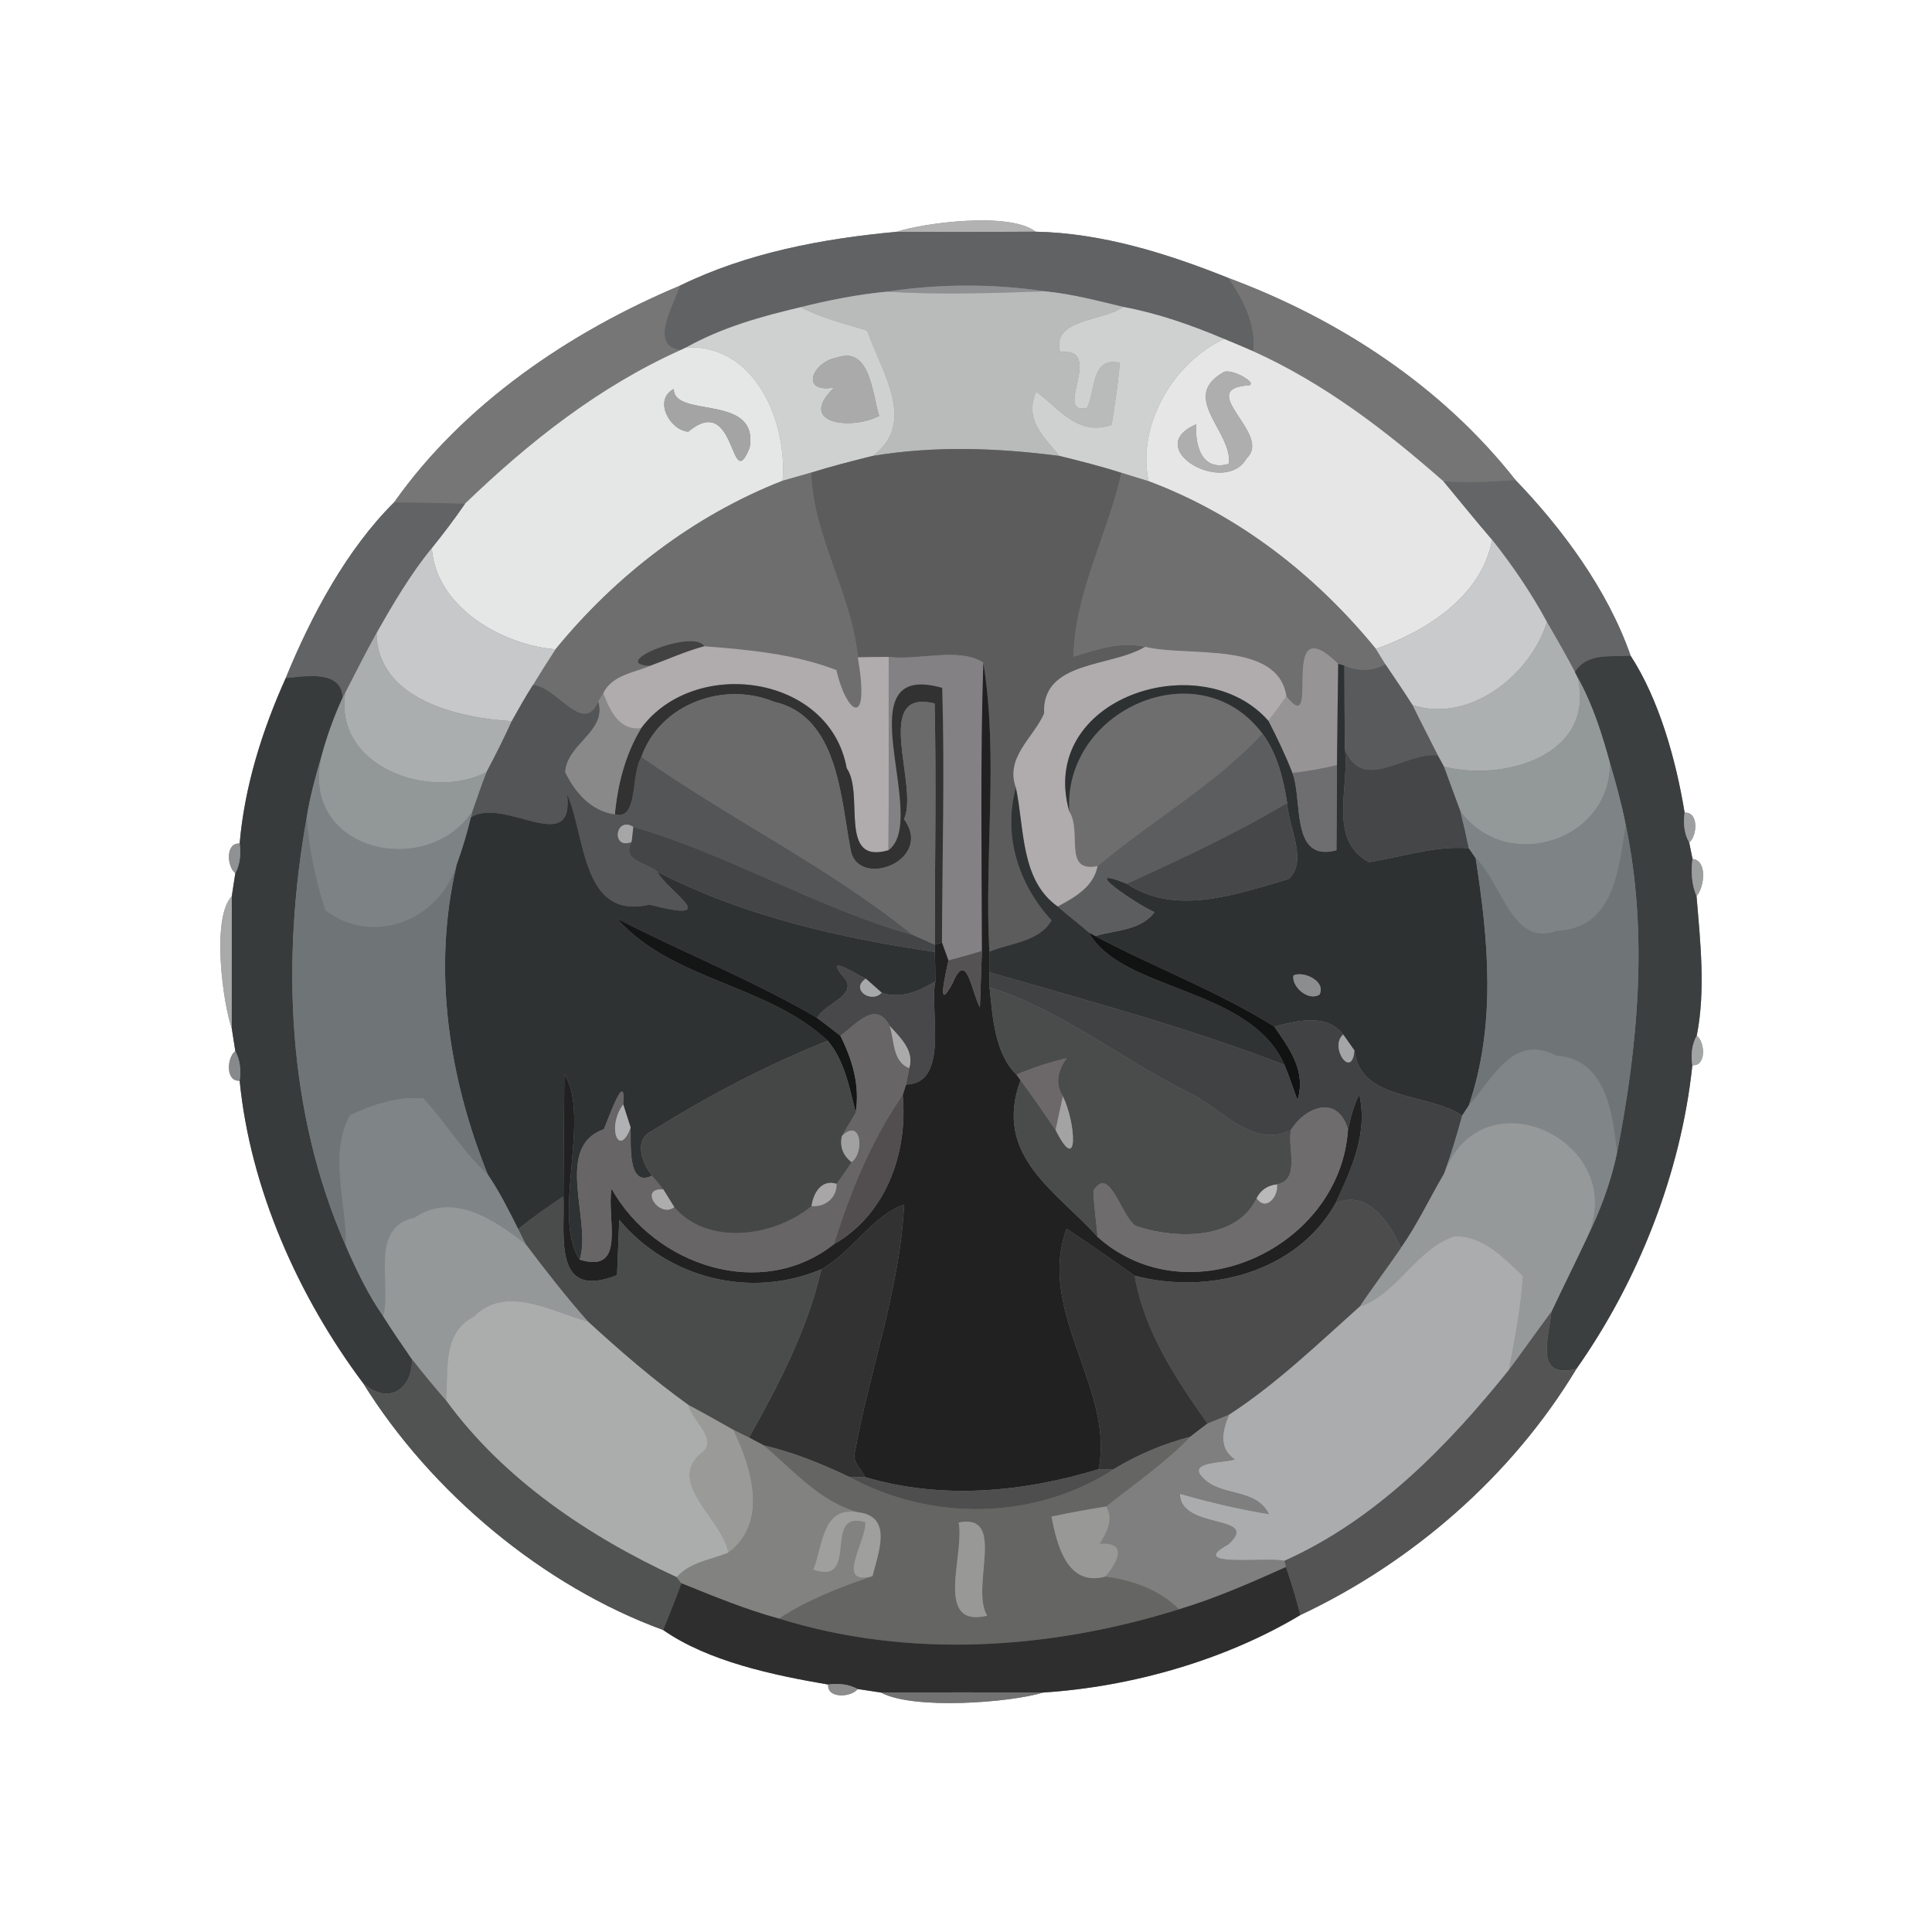 <?xml version="1.0" encoding="UTF-8" ?>
<!DOCTYPE svg PUBLIC "-//W3C//DTD SVG 1.1//EN" "http://www.w3.org/Graphics/SVG/1.1/DTD/svg11.dtd">
<svg width="250pt" height="250pt" viewBox="0 0 250 250" version="1.1" xmlns="http://www.w3.org/2000/svg">
<rect x="0" y="0" width="250" height="250" fill="#808080" stroke="none"/>
<g id="#ffffffff">
<path fill="#ffffff" opacity="1.00" d=" M 0.00 0.00 L 250.00 0.00 L 250.00 250.00 L 0.00 250.00 L 0.00 0.00 M 115.99 30.00 C 106.46 30.87 96.64 32.72 87.97 36.97 C 73.74 42.94 59.98 52.27 51.00 65.00 C 44.89 71.06 40.30 79.60 36.97 87.75 C 33.93 94.50 31.64 101.78 31.01 109.16 C 29.17 109.01 29.35 112.14 30.45 112.99 C 30.33 113.74 30.10 115.23 29.99 115.98 C 27.28 118.84 28.92 130.15 29.98 133.01 C 30.10 133.76 30.33 135.26 30.45 136.01 C 29.35 136.85 29.17 139.99 31.01 139.84 C 32.38 153.85 38.65 167.85 46.98 178.97 C 55.82 193.19 70.35 205.28 85.81 210.92 C 91.67 215.00 100.04 216.76 107.17 217.98 C 106.99 219.82 110.14 219.66 110.99 218.56 C 111.74 218.67 113.23 218.90 113.98 219.01 C 118.22 221.29 130.71 220.32 135.01 219.01 C 146.52 218.27 158.62 214.77 168.26 208.99 C 182.78 202.16 195.67 190.95 203.98 177.14 C 211.98 165.80 217.53 151.77 218.99 137.84 C 220.82 137.99 220.64 134.85 219.56 134.01 C 220.72 128.16 220.02 121.84 219.53 115.96 C 220.55 114.79 220.97 111.35 219.01 111.14 C 218.90 110.61 218.68 109.55 218.58 109.02 C 219.64 108.15 219.82 105.02 217.99 105.16 C 216.86 98.26 214.67 90.49 211.00 84.85 C 208.03 76.27 202.03 68.26 196.10 62.11 C 186.60 50.02 173.31 41.31 158.98 35.98 C 151.04 32.80 142.63 30.16 134.01 29.98 C 130.59 27.33 119.33 28.89 115.99 30.00 Z" />
</g>
<g id="#b2b2b3ff">
<path fill="#b2b2b3" opacity="1.00" d=" M 115.99 30.00 C 119.33 28.89 130.59 27.33 134.01 29.98 C 128.00 30.02 122.00 30.00 115.99 30.00 Z" />
</g>
<g id="#616263ff">
<path fill="#616263" opacity="1.00" d=" M 87.97 36.97 C 96.64 32.72 106.46 30.87 115.99 30.00 C 122.00 30.00 128.00 30.02 134.01 29.98 C 142.63 30.16 151.04 32.80 158.98 35.98 C 160.86 38.74 162.59 42.01 162.18 45.46 C 160.92 44.92 159.67 44.37 158.40 43.86 C 154.19 42.08 149.84 40.55 145.33 39.71 C 141.99 38.91 138.67 38.03 135.24 37.70 C 128.46 36.69 121.54 36.71 114.76 37.74 C 111.00 38.10 107.27 38.83 103.61 39.75 C 98.50 40.95 93.40 42.38 88.79 44.96 L 88.04 45.31 C 83.87 44.71 87.20 39.44 87.97 36.97 Z" />
</g>
<g id="#757575ff">
<path fill="#757575" opacity="1.00" d=" M 158.98 35.98 C 173.31 41.31 186.60 50.02 196.10 62.11 C 193.01 62.37 189.90 62.45 186.80 62.30 C 179.28 55.68 171.36 49.61 162.18 45.46 C 162.59 42.01 160.86 38.74 158.98 35.98 Z" />
</g>
<g id="#767676ff">
<path fill="#767676" opacity="1.00" d=" M 51.00 65.00 C 59.98 52.27 73.74 42.94 87.97 36.97 C 87.20 39.44 83.87 44.71 88.04 45.31 C 77.52 50.03 68.44 57.21 60.18 65.17 C 57.12 65.11 54.06 65.00 51.00 65.00 Z" />
</g>
<g id="#8e9092ff">
<path fill="#8e9092" opacity="1.00" d=" M 114.76 37.74 C 121.54 36.71 128.46 36.69 135.24 37.70 C 128.42 37.93 121.58 38.17 114.76 37.74 Z" />
</g>
<g id="#b9bbbbff">
<path fill="#b9bbbb" opacity="1.00" d=" M 103.61 39.75 C 107.27 38.83 111.00 38.10 114.76 37.74 C 121.58 38.17 128.42 37.93 135.24 37.70 C 138.67 38.03 141.99 38.91 145.33 39.71 C 142.72 41.63 136.06 41.18 137.17 45.56 C 143.10 44.88 136.14 53.86 140.68 52.76 C 141.79 50.47 141.19 46.08 144.90 46.95 C 144.68 49.64 144.27 52.31 143.84 54.97 C 139.46 56.53 137.02 52.79 134.08 50.69 C 132.45 54.39 135.21 56.64 137.09 59.00 C 129.06 57.95 120.92 57.66 112.91 59.00 C 118.77 54.76 113.99 47.95 112.21 42.78 C 109.30 41.87 106.32 41.16 103.61 39.75 Z" />
</g>
<g id="#cfd0d0ff">
<path fill="#cfd0d0" opacity="1.00" d=" M 88.79 44.96 C 93.40 42.38 98.50 40.95 103.61 39.75 C 106.32 41.16 109.30 41.87 112.21 42.78 C 113.99 47.95 118.77 54.76 112.91 59.00 C 110.24 59.66 107.58 60.34 104.96 61.16 C 103.73 61.51 102.50 61.86 101.27 62.21 C 101.90 54.70 97.78 44.50 88.79 44.96 M 108.30 46.27 C 105.16 46.80 103.40 50.94 107.96 50.14 C 103.00 54.84 110.14 55.71 113.76 53.82 C 112.87 51.01 112.62 44.74 108.30 46.27 Z" />
<path fill="#cfd0d0" opacity="1.00" d=" M 137.17 45.56 C 136.06 41.18 142.72 41.63 145.33 39.71 C 149.84 40.55 154.19 42.08 158.40 43.86 C 151.77 46.96 147.09 55.03 148.63 62.27 C 147.46 61.90 146.29 61.54 145.12 61.19 C 142.47 60.34 139.78 59.66 137.09 59.00 C 135.21 56.64 132.45 54.39 134.08 50.69 C 137.02 52.79 139.46 56.53 143.84 54.97 C 144.27 52.31 144.68 49.64 144.90 46.95 C 141.19 46.08 141.79 50.47 140.68 52.76 C 136.14 53.86 143.10 44.88 137.17 45.56 Z" />
</g>
<g id="#e6e6e6ff">
<path fill="#e6e6e6" opacity="1.00" d=" M 158.40 43.86 C 159.67 44.37 160.92 44.92 162.18 45.46 C 171.36 49.61 179.28 55.68 186.80 62.30 C 188.89 64.81 190.94 67.36 193.08 69.85 C 191.76 77.12 184.58 81.68 178.04 83.97 C 170.25 74.42 160.23 66.60 148.63 62.27 C 147.09 55.03 151.77 46.96 158.40 43.86 M 158.25 48.21 C 152.64 51.44 159.47 55.84 159.03 60.01 C 155.52 61.07 154.61 57.64 154.79 54.90 C 147.63 58.00 158.54 64.29 161.32 59.29 C 164.62 56.25 155.00 50.62 161.10 49.90 C 163.60 50.00 159.20 47.43 158.25 48.21 Z" />
</g>
<g id="#e5e6e6ff">
<path fill="#e5e6e6" opacity="1.00" d=" M 88.04 45.31 L 88.79 44.96 C 97.78 44.50 101.90 54.70 101.27 62.21 C 89.75 66.72 79.69 74.47 71.88 84.02 C 65.12 83.50 56.41 78.64 55.87 70.93 C 57.37 69.06 58.83 67.15 60.18 65.17 C 68.44 57.21 77.52 50.03 88.04 45.31 M 87.19 50.33 C 84.50 51.73 86.66 55.68 89.07 55.86 C 95.35 50.59 94.45 64.26 97.00 57.94 C 98.25 50.84 87.16 54.19 87.19 50.33 Z" />
</g>
<g id="#aaaaaaff">
<path fill="#aaaaaa" opacity="1.00" d=" M 108.30 46.27 C 112.62 44.74 112.87 51.01 113.76 53.82 C 110.14 55.71 103.00 54.84 107.96 50.14 C 103.40 50.94 105.16 46.80 108.30 46.27 Z" />
</g>
<g id="#aeaeaeff">
<path fill="#aeaeae" opacity="1.00" d=" M 158.25 48.21 C 159.20 47.43 163.60 50.00 161.10 49.90 C 155.00 50.62 164.62 56.25 161.32 59.29 C 158.54 64.29 147.63 58.00 154.79 54.90 C 154.61 57.64 155.52 61.07 159.03 60.01 C 159.47 55.84 152.64 51.44 158.25 48.21 Z" />
</g>
<g id="#a4a4a4ff">
<path fill="#a4a4a4" opacity="1.00" d=" M 87.19 50.33 C 87.16 54.19 98.25 50.84 97.00 57.94 C 94.45 64.26 95.35 50.59 89.07 55.86 C 86.66 55.68 84.50 51.73 87.19 50.33 Z" />
</g>
<g id="#5c5c5dff">
<path fill="#5c5c5d" opacity="1.00" d=" M 112.91 59.00 C 120.92 57.66 129.06 57.95 137.09 59.00 C 139.78 59.66 142.47 60.34 145.12 61.19 C 143.35 69.18 139.09 76.64 138.92 84.97 C 141.94 84.03 144.93 82.98 148.18 83.70 C 143.77 86.39 134.80 85.43 135.11 92.34 C 133.71 95.50 130.06 97.98 131.45 101.90 C 129.74 108.16 131.82 114.47 136.07 119.10 C 134.48 121.86 130.73 122.03 128.02 123.14 C 127.36 110.75 129.22 97.89 127.24 85.75 C 124.16 83.71 118.89 85.49 115.00 85.01 C 113.67 85.01 112.33 85.03 111.00 85.06 C 110.20 76.78 105.21 69.48 104.96 61.16 C 107.58 60.34 110.24 59.66 112.91 59.00 Z" />
</g>
<g id="#6e6e6eff">
<path fill="#6e6e6e" opacity="1.00" d=" M 101.27 62.21 C 102.50 61.86 103.73 61.51 104.96 61.16 C 105.21 69.48 110.20 76.78 111.00 85.06 C 112.66 94.67 109.46 92.24 108.23 86.71 C 102.79 84.62 96.92 84.08 91.14 83.63 C 89.85 81.29 78.46 85.88 84.10 86.17 C 81.96 87.08 79.17 87.38 78.06 89.72 C 77.90 89.99 77.58 90.51 77.42 90.77 C 75.46 95.24 72.11 88.85 68.97 88.63 C 69.91 87.08 70.89 85.54 71.88 84.02 C 79.69 74.47 89.75 66.72 101.27 62.21 Z" />
<path fill="#6e6e6e" opacity="1.00" d=" M 138.38 105.05 C 137.43 91.99 155.07 83.92 163.36 94.93 C 157.10 101.65 149.01 106.18 142.04 112.07 C 137.50 113.00 140.04 107.59 138.38 105.05 Z" />
</g>
<g id="#6f6f6fff">
<path fill="#6f6f6f" opacity="1.00" d=" M 145.12 61.19 C 146.29 61.54 147.46 61.90 148.63 62.27 C 160.23 66.60 170.25 74.42 178.04 83.97 C 178.34 84.46 178.95 85.46 179.26 85.95 C 177.58 86.91 175.72 86.89 173.97 86.13 L 173.16 85.89 C 165.15 78.13 171.14 95.97 166.46 90.11 C 165.38 82.85 153.65 85.05 148.18 83.70 C 144.93 82.98 141.94 84.03 138.92 84.97 C 139.09 76.64 143.35 69.18 145.12 61.19 Z" />
</g>
<g id="#646566ff">
<path fill="#646566" opacity="1.00" d=" M 186.80 62.30 C 189.90 62.45 193.01 62.37 196.10 62.11 C 202.03 68.26 208.03 76.27 211.00 84.85 C 208.35 85.01 205.35 84.46 203.79 86.95 C 202.65 84.77 201.42 82.63 200.18 80.50 C 198.15 76.74 195.73 73.19 193.08 69.85 C 190.94 67.36 188.89 64.81 186.80 62.30 Z" />
</g>
<g id="#626364ff">
<path fill="#626364" opacity="1.00" d=" M 36.97 87.75 C 40.30 79.60 44.89 71.06 51.00 65.00 C 54.06 65.00 57.12 65.11 60.18 65.17 C 58.83 67.15 57.37 69.06 55.87 70.93 C 53.11 74.33 50.88 78.12 48.73 81.92 C 47.31 84.45 46.02 87.04 44.69 89.62 L 44.35 90.26 C 44.15 86.66 39.59 87.50 36.97 87.75 Z" />
</g>
<g id="#c8cacbff">
<path fill="#c8cacb" opacity="1.00" d=" M 193.08 69.85 C 195.73 73.19 198.15 76.74 200.18 80.50 C 198.07 87.32 190.13 93.67 182.77 91.23 C 181.63 89.45 180.45 87.70 179.26 85.95 C 178.95 85.46 178.34 84.46 178.04 83.97 C 184.58 81.68 191.76 77.12 193.08 69.85 Z" />
</g>
<g id="#c6c8c9ff">
<path fill="#c6c8c9" opacity="1.00" d=" M 48.73 81.92 C 50.88 78.12 53.11 74.33 55.87 70.93 C 56.41 78.64 65.12 83.50 71.88 84.02 C 70.89 85.54 69.91 87.08 68.97 88.63 C 67.99 90.15 67.11 91.74 66.22 93.32 C 59.46 92.94 48.80 90.54 48.73 81.92 Z" />
</g>
<g id="#adb0b1ff">
<path fill="#adb0b1" opacity="1.00" d=" M 182.77 91.23 C 190.13 93.67 198.07 87.32 200.18 80.50 C 201.42 82.63 202.65 84.77 203.79 86.95 L 204.19 87.75 C 206.44 97.95 194.28 101.15 186.84 99.19 C 186.64 98.83 186.25 98.11 186.05 97.74 C 184.97 95.57 183.83 93.42 182.77 91.23 Z" />
</g>
<g id="#aaaeafff">
<path fill="#aaaeaf" opacity="1.00" d=" M 44.69 89.62 C 46.02 87.04 47.31 84.45 48.73 81.92 C 48.80 90.54 59.46 92.94 66.22 93.32 C 65.20 95.55 64.11 97.75 62.95 99.91 C 55.70 103.69 43.12 99.22 44.69 89.62 Z" />
</g>
<g id="#424242ff">
<path fill="#424242" opacity="1.00" d=" M 84.10 86.17 C 78.46 85.88 89.85 81.29 91.14 83.63 C 88.73 84.28 86.45 85.32 84.10 86.17 Z" />
</g>
<g id="#b0abadff">
<path fill="#b0abad" opacity="1.00" d=" M 84.10 86.17 C 86.45 85.32 88.73 84.28 91.14 83.63 C 96.92 84.08 102.79 84.62 108.23 86.71 C 109.46 92.24 112.66 94.67 111.00 85.06 C 112.33 85.03 113.67 85.01 115.00 85.01 C 114.98 93.34 115.04 101.68 114.97 110.02 C 108.37 111.94 111.90 102.77 109.56 99.40 C 107.38 87.27 89.85 84.90 82.95 94.25 C 80.07 94.55 78.92 91.98 78.06 89.72 C 79.17 87.38 81.96 87.08 84.10 86.17 Z" />
</g>
<g id="#b0acadff">
<path fill="#b0acad" opacity="1.00" d=" M 135.11 92.34 C 134.80 85.43 143.77 86.39 148.18 83.70 C 153.65 85.05 165.38 82.85 166.46 90.11 C 165.72 91.20 164.94 92.25 164.14 93.29 C 155.50 83.41 134.15 90.29 138.38 105.05 C 140.04 107.59 137.50 113.00 142.04 112.07 C 141.50 114.78 139.10 116.11 136.87 117.31 C 132.02 113.89 132.58 107.17 131.45 101.90 C 130.06 97.98 133.71 95.50 135.11 92.34 Z" />
</g>
<g id="#838183ff">
<path fill="#838183" opacity="1.00" d=" M 115.00 85.01 C 118.89 85.49 124.16 83.71 127.24 85.75 C 126.85 98.18 127.03 110.62 127.06 123.05 C 125.62 123.50 124.18 123.90 122.73 124.28 C 122.52 123.70 122.10 122.54 121.89 121.96 C 121.92 110.98 122.25 99.99 121.92 89.01 C 108.88 85.31 120.42 105.98 114.97 110.02 C 115.04 101.68 114.98 93.34 115.00 85.01 Z" />
</g>
<g id="#979496ff">
<path fill="#979496" opacity="1.00" d=" M 166.46 90.11 C 171.14 95.97 165.15 78.13 173.16 85.89 C 173.09 90.26 173.06 94.64 173.00 99.02 C 171.10 99.45 169.18 99.82 167.24 100.02 C 166.34 97.72 165.27 95.49 164.14 93.29 C 164.94 92.25 165.72 91.20 166.46 90.11 Z" />
</g>
<g id="#3c3f40ff">
<path fill="#3c3f40" opacity="1.00" d=" M 203.79 86.95 C 205.35 84.46 208.35 85.01 211.00 84.85 C 214.67 90.49 216.86 98.26 217.99 105.16 C 217.80 106.48 217.91 107.84 218.58 109.02 C 218.68 109.55 218.90 110.61 219.01 111.14 C 218.81 112.76 218.88 114.43 219.53 115.96 C 220.02 121.84 220.72 128.16 219.56 134.01 C 218.91 135.18 218.78 136.53 218.99 137.84 C 217.53 151.77 211.98 165.80 203.98 177.14 C 198.54 178.44 200.35 173.33 200.75 169.75 C 202.24 166.57 203.82 163.43 205.31 160.25 C 207.03 156.75 208.42 153.06 209.23 149.23 C 211.97 135.29 213.30 120.72 210.36 106.70 C 209.83 104.01 209.10 101.37 208.33 98.74 C 207.29 94.96 206.10 91.19 204.19 87.75 L 203.79 86.95 Z" />
</g>
<g id="#212121ff">
<path fill="#212121" opacity="1.00" d=" M 127.24 85.75 C 129.22 97.89 127.36 110.75 128.02 123.14 C 128.02 123.81 128.02 125.14 128.02 125.81 C 128.02 126.30 128.04 127.27 128.05 127.76 C 128.44 131.55 128.71 136.33 131.54 139.06 L 132.06 139.77 C 128.44 149.59 136.73 154.13 142.03 160.06 C 153.86 170.61 173.45 161.43 174.43 146.15 C 174.79 144.60 175.16 143.04 175.89 141.62 C 177.04 146.67 174.86 151.30 172.82 155.70 C 167.78 164.69 156.31 167.59 146.82 165.07 C 143.89 163.04 141.00 160.94 138.01 158.99 C 134.09 169.77 144.22 179.64 142.17 190.11 C 132.35 193.09 121.90 194.10 111.93 191.13 C 111.53 190.16 110.43 189.33 110.57 188.21 C 112.48 177.39 116.46 166.90 116.99 155.86 C 112.71 157.43 110.30 162.02 106.29 164.24 C 97.08 168.12 86.48 165.43 80.13 157.85 C 80.06 159.64 79.92 163.22 79.85 165.00 C 71.42 168.37 73.14 159.67 72.91 154.83 C 72.93 149.55 72.97 144.28 73.03 139.01 C 76.53 144.41 71.32 157.53 75.02 163.00 C 81.17 164.89 78.44 157.60 79.14 153.83 C 84.71 163.78 98.53 168.41 107.92 160.99 C 114.68 157.15 117.50 149.14 116.81 141.69 C 116.92 141.35 117.13 140.68 117.24 140.34 C 122.96 140.21 120.23 130.51 121.04 126.99 C 121.04 125.72 121.01 124.45 120.96 123.18 L 120.96 122.25 L 121.89 121.96 C 122.10 122.54 122.52 123.70 122.73 124.28 C 122.32 126.19 121.13 131.21 123.27 127.23 C 125.09 122.77 125.71 128.38 126.80 130.36 C 126.86 128.53 126.99 124.88 127.06 123.05 C 127.03 110.62 126.85 98.18 127.24 85.75 Z" />
</g>
<g id="#2e3132ff">
<path fill="#2e3132" opacity="1.00" d=" M 173.16 85.89 L 173.97 86.13 C 173.99 89.70 173.98 93.29 174.02 96.87 C 174.70 101.69 171.74 108.69 177.15 111.56 C 181.44 110.88 185.67 109.41 190.07 109.76 C 190.29 110.08 190.73 110.72 190.95 111.04 C 192.61 121.72 193.63 132.56 190.06 143.06 C 189.85 143.38 189.43 144.03 189.21 144.35 C 184.57 141.31 176.06 142.53 175.26 135.93 C 174.90 135.42 174.17 134.39 173.81 133.87 C 171.66 131.09 167.87 132.07 164.89 132.84 C 157.53 128.23 149.37 125.19 141.72 121.13 C 144.34 120.33 147.60 120.44 149.39 118.03 C 146.89 116.93 139.25 111.67 145.81 114.36 C 152.18 118.59 160.10 115.67 166.73 113.75 C 169.31 111.44 166.72 107.11 166.56 103.90 C 166.06 100.75 165.28 97.54 163.36 94.93 C 155.07 83.92 137.43 91.99 138.38 105.05 C 134.15 90.29 155.50 83.41 164.14 93.29 C 165.27 95.49 166.34 97.72 167.24 100.02 C 168.61 103.49 166.92 111.63 172.93 110.02 C 172.95 107.27 172.98 101.77 173.00 99.02 C 173.06 94.64 173.09 90.26 173.16 85.89 M 167.37 126.22 C 167.10 127.69 169.33 129.61 170.74 128.70 C 171.64 127.00 168.69 125.59 167.37 126.22 Z" />
</g>
<g id="#595a5bff">
<path fill="#595a5b" opacity="1.00" d=" M 173.97 86.13 C 175.72 86.89 177.58 86.91 179.26 85.95 C 180.45 87.70 181.63 89.45 182.77 91.23 C 183.83 93.42 184.97 95.57 186.05 97.74 C 181.79 97.25 176.26 102.78 174.02 96.87 C 173.98 93.29 173.99 89.70 173.97 86.13 Z" />
</g>
<g id="#383b3cff">
<path fill="#383b3c" opacity="1.00" d=" M 36.97 87.75 C 39.59 87.50 44.15 86.66 44.35 90.26 C 43.24 92.68 42.33 95.19 41.63 97.75 C 40.86 100.40 40.11 103.06 39.69 105.78 C 36.39 124.25 37.11 143.88 44.76 161.24 C 46.13 164.38 47.63 167.50 49.59 170.33 C 50.78 172.23 52.06 174.07 53.33 175.92 C 53.30 180.04 50.06 181.76 46.98 178.97 C 38.65 167.85 32.38 153.85 31.01 139.84 C 31.21 138.53 31.08 137.18 30.45 136.01 C 30.33 135.26 30.10 133.76 29.98 133.01 C 29.99 127.33 29.99 121.65 29.99 115.98 C 30.10 115.23 30.33 113.74 30.45 112.99 C 31.08 111.81 31.20 110.46 31.01 109.16 C 31.64 101.78 33.93 94.50 36.97 87.75 Z" />
</g>
<g id="#939899ff">
<path fill="#939899" opacity="1.00" d=" M 204.19 87.75 C 206.10 91.19 207.29 94.96 208.33 98.74 C 208.40 108.88 194.93 113.10 188.97 104.97 C 188.24 103.05 187.56 101.11 186.84 99.19 C 194.28 101.15 206.44 97.95 204.19 87.75 Z" />
</g>
<g id="#545556ff">
<path fill="#545556" opacity="1.00" d=" M 66.22 93.32 C 67.11 91.74 67.99 90.15 68.97 88.63 C 72.11 88.85 75.46 95.24 77.42 90.77 C 78.60 94.62 73.36 96.24 73.14 99.91 C 74.44 102.57 76.47 104.93 79.56 105.37 C 82.67 106.23 81.58 100.11 83.01 97.93 C 94.47 105.99 107.25 112.20 118.14 121.00 C 105.66 117.48 94.41 110.59 81.96 107.00 C 79.56 105.55 79.08 110.04 81.74 108.94 C 80.36 111.45 83.70 111.57 85.07 112.81 C 86.37 115.34 93.82 119.60 84.04 117.06 C 75.22 119.10 75.81 108.21 73.38 102.75 C 74.37 111.08 65.25 103.01 60.94 105.76 L 61.13 104.97 C 61.72 103.27 62.29 101.58 62.95 99.91 C 64.11 97.75 65.20 95.55 66.22 93.32 Z" />
</g>
<g id="#323232ff">
<path fill="#323232" opacity="1.00" d=" M 82.95 94.25 C 89.85 84.90 107.38 87.27 109.56 99.40 C 111.90 102.77 108.37 111.94 114.97 110.02 C 120.42 105.98 108.88 85.31 121.92 89.01 C 122.25 99.99 121.92 110.98 121.89 121.96 L 120.96 122.25 C 120.96 111.84 121.17 101.44 120.94 91.03 C 112.75 89.00 118.96 101.79 116.98 106.00 C 120.92 111.37 110.94 115.17 110.06 109.92 C 108.78 103.24 108.45 92.65 100.15 90.81 C 93.61 88.09 85.37 91.14 83.01 97.93 C 81.58 100.11 82.67 106.23 79.56 105.37 C 79.93 101.48 80.91 97.62 82.95 94.25 Z" />
<path fill="#323232" opacity="1.00" d=" M 106.29 164.24 C 110.30 162.02 112.71 157.43 116.99 155.86 C 116.46 166.90 112.48 177.39 110.57 188.21 C 110.43 189.33 111.53 190.16 111.93 191.13 C 111.42 191.13 110.41 191.12 109.90 191.11 C 106.34 189.43 102.69 187.92 98.84 187.04 C 98.36 186.79 97.40 186.28 96.92 186.02 C 100.79 179.15 104.50 171.97 106.29 164.24 Z" />
</g>
<g id="#929798ff">
<path fill="#929798" opacity="1.00" d=" M 44.35 90.26 L 44.69 89.62 C 43.12 99.22 55.70 103.69 62.95 99.91 C 62.29 101.58 61.72 103.27 61.13 104.97 C 55.28 113.87 38.61 110.18 41.63 97.75 C 42.33 95.19 43.24 92.68 44.35 90.26 Z" />
</g>
<g id="#8a898aff">
<path fill="#8a898a" opacity="1.00" d=" M 77.42 90.77 C 77.58 90.51 77.90 89.99 78.06 89.72 C 78.92 91.98 80.07 94.55 82.95 94.25 C 80.91 97.62 79.93 101.48 79.56 105.37 C 76.47 104.93 74.44 102.57 73.14 99.91 C 73.36 96.24 78.60 94.62 77.42 90.77 Z" />
</g>
<g id="#6a6a6aff">
<path fill="#6a6a6a" opacity="1.00" d=" M 83.01 97.93 C 85.37 91.14 93.61 88.09 100.15 90.81 C 108.45 92.65 108.78 103.24 110.06 109.92 C 110.94 115.17 120.92 111.37 116.98 106.00 C 118.96 101.79 112.75 89.00 120.94 91.03 C 121.17 101.44 120.96 111.84 120.96 122.25 C 120.01 121.84 119.07 121.42 118.14 121.00 C 107.25 112.20 94.47 105.99 83.01 97.93 Z" />
</g>
<g id="#5c5d5eff">
<path fill="#5c5d5e" opacity="1.00" d=" M 163.36 94.93 C 165.28 97.54 166.06 100.75 166.56 103.90 C 159.90 107.87 152.85 111.14 145.81 114.36 C 139.25 111.67 146.89 116.93 149.39 118.03 C 147.60 120.44 144.34 120.33 141.72 121.13 L 140.92 120.69 C 139.59 119.53 138.19 118.47 136.87 117.31 C 139.10 116.11 141.50 114.78 142.04 112.07 C 149.01 106.18 157.10 101.65 163.36 94.93 Z" />
</g>
<g id="#444647ff">
<path fill="#444647" opacity="1.00" d=" M 174.02 96.87 C 176.26 102.78 181.79 97.25 186.05 97.74 C 186.25 98.11 186.64 98.83 186.84 99.19 C 187.56 101.11 188.24 103.05 188.97 104.97 C 189.37 106.56 189.73 108.16 190.07 109.76 C 185.67 109.41 181.44 110.88 177.15 111.56 C 171.74 108.69 174.70 101.69 174.02 96.87 Z" />
</g>
<g id="#7d8385ff">
<path fill="#7d8385" opacity="1.00" d=" M 39.69 105.78 C 40.11 103.06 40.86 100.40 41.63 97.75 C 38.61 110.18 55.28 113.87 61.13 104.97 L 60.94 105.76 C 60.44 107.85 59.82 109.92 59.08 111.95 C 56.65 119.36 48.08 122.35 42.12 117.80 C 40.82 113.91 40.00 109.87 39.69 105.78 Z" />
</g>
<g id="#6e6e70ff">
<path fill="#6e6e70" opacity="1.00" d=" M 167.24 100.02 C 169.18 99.82 171.10 99.45 173.00 99.02 C 172.98 101.77 172.95 107.27 172.93 110.02 C 166.92 111.63 168.61 103.49 167.24 100.02 Z" />
</g>
<g id="#7e8485ff">
<path fill="#7e8485" opacity="1.00" d=" M 208.33 98.74 C 209.10 101.37 209.83 104.01 210.36 106.70 C 209.46 112.58 208.84 120.17 201.37 120.46 C 195.71 122.61 194.34 114.22 190.95 111.04 C 190.73 110.72 190.29 110.08 190.07 109.76 C 189.73 108.16 189.37 106.56 188.97 104.97 C 194.93 113.10 208.40 108.88 208.33 98.74 Z" />
</g>
<g id="#303333ff">
<path fill="#303333" opacity="1.00" d=" M 136.07 119.10 C 131.82 114.47 129.74 108.16 131.45 101.90 C 132.58 107.17 132.02 113.89 136.87 117.31 C 138.19 118.47 139.59 119.53 140.92 120.69 C 145.14 128.30 161.81 127.69 166.21 137.80 C 153.75 132.98 140.83 129.51 128.02 125.81 C 128.02 125.14 128.02 123.81 128.02 123.14 C 130.73 122.03 134.48 121.86 136.07 119.10 Z" />
</g>
<g id="#2f3233ff">
<path fill="#2f3233" opacity="1.00" d=" M 73.38 102.75 C 75.81 108.21 75.22 119.10 84.04 117.06 C 93.82 119.60 86.37 115.34 85.07 112.81 C 96.27 118.55 108.59 121.35 120.96 123.18 C 121.01 124.45 121.04 125.72 121.04 126.99 C 118.93 128.26 116.57 129.31 114.09 128.46 C 113.58 128.00 112.55 127.09 112.04 126.64 C 110.88 126.14 106.81 123.43 108.91 126.15 C 111.52 128.72 106.85 129.68 105.73 131.71 C 97.41 126.84 88.42 123.29 79.87 118.88 C 86.94 126.90 99.35 127.37 107.11 134.68 C 99.19 137.81 91.57 141.85 84.35 146.35 C 81.93 147.47 83.11 150.54 84.37 152.13 C 81.15 153.73 81.67 147.93 81.60 145.90 C 81.36 145.15 80.88 143.66 80.64 142.91 C 81.03 138.27 78.76 144.63 78.15 146.12 C 71.60 148.42 76.60 157.92 75.02 163.00 C 71.32 157.53 76.53 144.41 73.03 139.01 C 72.97 144.28 72.93 149.55 72.91 154.83 C 70.89 156.14 68.93 157.54 67.05 159.05 C 65.85 156.64 64.63 154.22 63.12 151.99 C 58.01 139.31 55.93 125.38 59.08 111.95 C 59.82 109.92 60.44 107.85 60.94 105.76 C 65.25 103.01 74.37 111.08 73.38 102.75 Z" />
</g>
<g id="#454748ff">
<path fill="#454748" opacity="1.00" d=" M 166.56 103.90 C 166.72 107.11 169.31 111.44 166.73 113.75 C 160.10 115.67 152.18 118.59 145.81 114.36 C 152.85 111.14 159.90 107.87 166.56 103.90 Z" />
</g>
<g id="#9e9fa0ff">
<path fill="#9e9fa0" opacity="1.00" d=" M 217.99 105.16 C 219.82 105.02 219.64 108.15 218.58 109.02 C 217.91 107.84 217.80 106.48 217.99 105.16 Z" />
</g>
<g id="#6f7577ff">
<path fill="#6f7577" opacity="1.00" d=" M 44.76 161.24 C 37.11 143.88 36.39 124.25 39.69 105.78 C 40.00 109.87 40.82 113.91 42.12 117.80 C 48.08 122.35 56.65 119.36 59.08 111.95 C 55.93 125.38 58.01 139.31 63.12 151.99 C 59.89 149.10 57.71 145.27 54.76 142.14 C 51.51 141.84 48.23 142.94 45.31 144.30 C 42.47 149.40 44.93 155.78 44.76 161.24 Z" />
<path fill="#6f7577" opacity="1.00" d=" M 210.36 106.70 C 213.30 120.72 211.97 135.29 209.23 149.23 C 208.67 144.04 207.86 137.07 201.34 136.59 C 195.74 133.69 193.10 139.72 190.06 143.06 C 193.63 132.56 192.61 121.72 190.95 111.04 C 194.34 114.22 195.71 122.61 201.37 120.46 C 208.84 120.17 209.46 112.58 210.36 106.70 Z" />
</g>
<g id="#a6a6a7ff">
<path fill="#a6a6a7" opacity="1.00" d=" M 81.74 108.94 C 79.08 110.04 79.56 105.55 81.96 107.00 C 81.91 107.48 81.80 108.46 81.74 108.94 Z" />
</g>
<g id="#434546ff">
<path fill="#434546" opacity="1.00" d=" M 81.96 107.00 C 94.41 110.59 105.66 117.48 118.14 121.00 C 119.07 121.42 120.01 121.84 120.96 122.25 L 120.96 123.18 C 108.59 121.35 96.27 118.55 85.07 112.81 C 83.70 111.57 80.36 111.45 81.74 108.94 C 81.80 108.46 81.91 107.48 81.96 107.00 Z" />
</g>
<g id="#8f9192ff">
<path fill="#8f9192" opacity="1.00" d=" M 30.45 112.99 C 29.35 112.14 29.17 109.01 31.01 109.16 C 31.20 110.46 31.08 111.81 30.45 112.99 Z" />
</g>
<g id="#9d9f9fff">
<path fill="#9d9f9f" opacity="1.00" d=" M 219.01 111.14 C 220.97 111.35 220.55 114.79 219.53 115.96 C 218.88 114.43 218.81 112.76 219.01 111.14 Z" />
</g>
<g id="#a8aaaaff">
<path fill="#a8aaaa" opacity="1.00" d=" M 29.98 133.01 C 28.92 130.15 27.28 118.84 29.99 115.98 C 29.99 121.65 29.99 127.33 29.98 133.01 Z" />
</g>
<g id="#141515ff">
<path fill="#141515" opacity="1.00" d=" M 79.87 118.88 C 88.42 123.29 97.41 126.84 105.73 131.71 C 106.75 132.47 107.75 133.25 108.75 134.03 C 110.29 137.12 111.29 140.41 110.73 143.96 C 109.91 140.78 109.30 137.27 107.11 134.68 C 99.35 127.37 86.94 126.90 79.87 118.88 Z" />
</g>
<g id="#111212ff">
<path fill="#111212" opacity="1.00" d=" M 166.21 137.80 C 161.81 127.69 145.14 128.30 140.92 120.69 L 141.72 121.13 C 149.37 125.19 157.53 128.23 164.89 132.84 C 166.82 135.61 169.05 138.58 167.90 142.34 C 167.31 140.84 166.84 139.28 166.21 137.80 Z" />
</g>
<g id="#555253ff">
<path fill="#555253" opacity="1.00" d=" M 122.73 124.28 C 124.18 123.90 125.62 123.50 127.06 123.05 C 126.99 124.88 126.86 128.53 126.80 130.36 C 125.71 128.38 125.09 122.77 123.27 127.23 C 121.13 131.21 122.32 126.19 122.73 124.28 Z" />
</g>
<g id="#48484aff">
<path fill="#48484a" opacity="1.00" d=" M 108.91 126.15 C 106.81 123.43 110.88 126.14 112.04 126.64 C 109.97 127.99 112.71 129.91 114.09 128.46 C 116.57 129.31 118.93 128.26 121.04 126.99 C 120.23 130.51 122.96 140.21 117.24 140.34 C 117.34 139.81 117.55 138.75 117.65 138.22 C 118.37 135.99 116.49 134.25 115.13 132.76 C 113.31 129.33 110.77 132.57 108.75 134.03 C 107.75 133.25 106.75 132.47 105.73 131.71 C 106.85 129.68 111.52 128.72 108.91 126.15 Z" />
</g>
<g id="#404243ff">
<path fill="#404243" opacity="1.00" d=" M 128.02 125.81 C 140.83 129.51 153.75 132.98 166.21 137.80 C 166.84 139.28 167.31 140.84 167.90 142.34 C 169.05 138.58 166.82 135.61 164.89 132.84 C 167.87 132.07 171.66 131.09 173.81 133.87 C 171.94 135.45 174.95 139.77 175.26 135.93 C 176.06 142.53 184.57 141.31 189.21 144.35 C 188.52 146.89 187.76 149.41 186.86 151.89 C 184.98 155.07 183.42 158.45 181.28 161.48 C 179.86 158.24 176.96 153.85 172.82 155.70 C 174.86 151.30 177.04 146.67 175.89 141.62 C 175.16 143.04 174.79 144.60 174.43 146.15 C 173.10 141.58 168.90 143.21 167.04 146.23 C 161.91 148.70 158.02 143.25 153.68 141.31 C 145.05 137.02 137.31 130.64 128.05 127.76 C 128.04 127.27 128.02 126.30 128.02 125.81 Z" />
</g>
<g id="#8b8d8eff">
<path fill="#8b8d8e" opacity="1.00" d=" M 167.37 126.22 C 168.69 125.59 171.64 127.00 170.74 128.70 C 169.33 129.61 167.10 127.69 167.37 126.22 Z" />
</g>
<g id="#a6a8aaff">
<path fill="#a6a8aa" opacity="1.00" d=" M 114.09 128.46 C 112.71 129.91 109.97 127.99 112.04 126.64 C 112.55 127.09 113.58 128.00 114.09 128.46 Z" />
</g>
<g id="#4a4b4bff">
<path fill="#4a4b4b" opacity="1.00" d=" M 128.05 127.76 C 137.31 130.64 145.05 137.02 153.68 141.31 C 158.02 143.25 161.91 148.70 167.04 146.23 C 166.59 148.65 168.30 152.62 165.23 153.26 C 164.02 153.40 163.15 153.99 162.61 155.05 C 160.05 160.45 152.30 160.34 147.33 158.75 C 145.29 158.47 143.74 150.36 141.48 154.10 C 141.57 156.09 141.85 158.07 142.03 160.06 C 136.73 154.13 128.44 149.59 132.06 139.77 C 133.63 141.87 135.10 144.06 136.60 146.23 C 139.66 152.34 139.20 145.24 137.54 141.87 C 136.46 140.17 136.91 138.48 138.02 136.93 C 135.81 137.46 133.63 138.16 131.54 139.06 C 128.71 136.33 128.44 131.55 128.05 127.76 Z" />
<path fill="#4a4b4b" opacity="1.00" d=" M 67.05 159.05 C 68.93 157.54 70.89 156.14 72.91 154.83 C 73.14 159.67 71.42 168.37 79.85 165.00 C 79.92 163.22 80.06 159.64 80.13 157.85 C 86.48 165.43 97.08 168.12 106.29 164.24 C 104.50 171.97 100.79 179.15 96.92 186.02 C 96.42 185.78 95.42 185.29 94.92 185.04 C 92.98 183.95 91.05 182.85 89.09 181.81 C 84.50 178.52 80.24 174.82 76.08 171.01 C 73.24 167.80 70.61 164.43 68.03 161.01 C 67.78 160.52 67.30 159.54 67.05 159.05 Z" />
</g>
<g id="#676566ff">
<path fill="#676566" opacity="1.00" d=" M 108.75 134.03 C 110.77 132.57 113.31 129.33 115.13 132.76 C 115.74 134.63 115.47 137.35 117.65 138.22 C 117.55 138.75 117.34 139.81 117.24 140.34 C 117.13 140.68 116.92 141.35 116.81 141.69 C 112.76 147.53 110.03 154.23 107.92 160.99 C 98.53 168.41 84.71 163.78 79.14 153.83 C 78.44 157.60 81.17 164.89 75.02 163.00 C 76.60 157.92 71.60 148.42 78.15 146.12 C 78.76 144.63 81.03 138.27 80.64 142.91 C 78.44 145.92 80.15 149.94 81.60 145.90 C 81.67 147.93 81.15 153.73 84.37 152.13 C 84.87 152.70 85.36 153.30 85.83 153.91 C 82.59 153.67 85.35 157.72 87.25 156.20 C 91.57 161.28 100.20 160.05 105.02 156.07 C 106.76 156.23 108.31 155.00 108.25 153.19 C 108.92 152.27 109.58 151.33 110.19 150.38 C 111.91 149.14 111.42 144.53 108.94 147.01 C 109.50 145.97 110.16 144.99 110.73 143.96 C 111.29 140.41 110.29 137.12 108.75 134.03 Z" />
</g>
<g id="#abaaaaff">
<path fill="#abaaaa" opacity="1.00" d=" M 115.13 132.76 C 116.49 134.25 118.37 135.99 117.65 138.22 C 115.47 137.35 115.74 134.63 115.13 132.76 Z" />
</g>
<g id="#a3a5a6ff">
<path fill="#a3a5a6" opacity="1.00" d=" M 175.26 135.93 C 174.95 139.77 171.94 135.45 173.81 133.87 C 174.17 134.39 174.90 135.42 175.26 135.93 Z" />
</g>
<g id="#a3a5a5ff">
<path fill="#a3a5a5" opacity="1.00" d=" M 218.99 137.84 C 218.78 136.53 218.91 135.18 219.56 134.01 C 220.64 134.85 220.82 137.99 218.99 137.84 Z" />
</g>
<g id="#454747ff">
<path fill="#454747" opacity="1.00" d=" M 84.35 146.35 C 91.57 141.85 99.19 137.81 107.11 134.68 C 109.30 137.27 109.91 140.78 110.73 143.96 C 110.16 144.99 109.50 145.97 108.94 147.01 C 108.65 148.36 109.06 149.48 110.19 150.38 C 109.58 151.33 108.92 152.27 108.25 153.19 C 106.30 152.56 105.23 154.41 105.02 156.07 C 100.20 160.05 91.57 161.28 87.25 156.20 C 86.90 155.63 86.19 154.48 85.83 153.91 C 85.36 153.30 84.87 152.70 84.37 152.13 C 83.11 150.54 81.93 147.47 84.35 146.35 Z" />
</g>
<g id="#88898aff">
<path fill="#88898a" opacity="1.00" d=" M 30.45 136.01 C 31.08 137.18 31.21 138.53 31.01 139.84 C 29.17 139.99 29.35 136.85 30.45 136.01 Z" />
</g>
<g id="#808587ff">
<path fill="#808587" opacity="1.00" d=" M 190.06 143.06 C 193.10 139.72 195.74 133.69 201.34 136.59 C 207.86 137.07 208.67 144.04 209.23 149.23 C 208.42 153.06 207.03 156.75 205.31 160.25 C 211.12 147.83 191.77 138.52 186.86 151.89 C 187.76 149.41 188.52 146.89 189.21 144.35 C 189.43 144.03 189.85 143.38 190.06 143.06 Z" />
</g>
<g id="#6c6869ff">
<path fill="#6c6869" opacity="1.00" d=" M 131.54 139.06 C 133.63 138.16 135.81 137.46 138.02 136.93 C 136.91 138.48 136.46 140.17 137.54 141.87 C 137.22 143.32 136.89 144.77 136.60 146.23 C 135.10 144.06 133.63 141.87 132.06 139.77 L 131.54 139.06 Z" />
</g>
<g id="#7f8586ff">
<path fill="#7f8586" opacity="1.00" d=" M 45.31 144.30 C 48.23 142.94 51.51 141.84 54.76 142.14 C 57.71 145.27 59.89 149.10 63.12 151.99 C 64.63 154.22 65.85 156.64 67.05 159.05 C 67.30 159.54 67.78 160.52 68.03 161.01 C 63.98 157.87 58.68 154.18 53.63 157.57 C 47.74 158.85 50.70 166.06 49.59 170.33 C 47.63 167.50 46.13 164.38 44.76 161.24 C 44.93 155.78 42.47 149.40 45.31 144.30 Z" />
</g>
<g id="#524e4fff">
<path fill="#524e4f" opacity="1.00" d=" M 107.92 160.99 C 110.03 154.23 112.76 147.53 116.81 141.69 C 117.50 149.14 114.68 157.15 107.92 160.99 Z" />
</g>
<g id="#a4a3a3ff">
<path fill="#a4a3a3" opacity="1.00" d=" M 136.60 146.23 C 136.89 144.77 137.22 143.32 137.54 141.87 C 139.20 145.24 139.66 152.34 136.60 146.23 Z" />
</g>
<g id="#b0b1b2ff">
<path fill="#b0b1b2" opacity="1.00" d=" M 81.60 145.90 C 80.15 149.94 78.44 145.92 80.64 142.91 C 80.88 143.66 81.36 145.15 81.60 145.90 Z" />
</g>
<g id="#6f6c6eff">
<path fill="#6f6c6e" opacity="1.00" d=" M 167.04 146.23 C 168.90 143.21 173.10 141.58 174.43 146.15 C 173.45 161.43 153.86 170.61 142.03 160.06 C 141.85 158.07 141.57 156.09 141.48 154.10 C 143.74 150.36 145.29 158.47 147.33 158.75 C 152.30 160.34 160.05 160.45 162.61 155.05 C 163.83 156.84 165.49 154.74 165.23 153.26 C 168.30 152.62 166.59 148.65 167.04 146.23 Z" />
</g>
<g id="#96999aff">
<path fill="#96999a" opacity="1.00" d=" M 186.86 151.89 C 191.77 138.52 211.12 147.83 205.31 160.25 C 203.82 163.43 202.24 166.57 200.75 169.75 C 198.89 172.24 197.10 174.79 195.24 177.29 C 196.01 173.26 196.82 169.21 197.06 165.10 C 194.63 162.78 191.73 159.74 188.10 160.00 C 183.17 161.72 180.88 167.37 175.92 169.10 C 177.64 166.52 179.53 164.05 181.28 161.48 C 183.42 158.45 184.98 155.07 186.86 151.89 Z" />
</g>
<g id="#a1a1a1ff">
<path fill="#a1a1a1" opacity="1.00" d=" M 108.94 147.01 C 111.42 144.53 111.91 149.14 110.19 150.38 C 109.06 149.48 108.65 148.36 108.94 147.01 Z" />
</g>
<g id="#a8a6a6ff">
<path fill="#a8a6a6" opacity="1.00" d=" M 105.02 156.07 C 105.23 154.41 106.30 152.56 108.25 153.19 C 108.31 155.00 106.76 156.23 105.02 156.07 Z" />
</g>
<g id="#b9b9baff">
<path fill="#b9b9ba" opacity="1.00" d=" M 162.61 155.05 C 163.15 153.99 164.02 153.40 165.23 153.26 C 165.49 154.74 163.83 156.84 162.61 155.05 Z" />
</g>
<g id="#adadadff">
<path fill="#adadad" opacity="1.00" d=" M 87.25 156.20 C 85.35 157.72 82.59 153.67 85.83 153.91 C 86.19 154.48 86.90 155.63 87.25 156.20 Z" />
</g>
<g id="#4c4c4dff">
<path fill="#4c4c4d" opacity="1.00" d=" M 172.82 155.70 C 176.96 153.85 179.86 158.24 181.28 161.48 C 179.53 164.05 177.64 166.52 175.92 169.10 C 170.47 173.97 165.18 179.08 159.03 183.08 C 158.11 183.46 157.18 183.84 156.25 184.21 C 152.13 178.41 148.04 172.19 146.82 165.07 C 156.31 167.59 167.78 164.69 172.82 155.70 Z" />
</g>
<g id="#949899ff">
<path fill="#949899" opacity="1.00" d=" M 53.63 157.57 C 58.68 154.18 63.98 157.87 68.03 161.01 C 70.61 164.43 73.24 167.80 76.08 171.01 C 71.38 169.76 65.52 166.15 61.34 170.35 C 57.19 172.46 58.03 177.26 57.72 181.22 C 56.20 179.50 54.75 177.72 53.33 175.92 C 52.06 174.07 50.78 172.23 49.59 170.33 C 50.70 166.06 47.74 158.85 53.63 157.57 Z" />
</g>
<g id="#333333ff">
<path fill="#333333" opacity="1.00" d=" M 138.01 158.99 C 141.00 160.94 143.89 163.04 146.82 165.07 C 148.04 172.19 152.13 178.41 156.25 184.21 C 155.50 184.77 154.76 185.34 154.02 185.92 C 150.53 186.83 147.20 188.23 144.12 190.11 C 143.63 190.11 142.66 190.11 142.17 190.11 C 144.22 179.64 134.09 169.77 138.01 158.99 Z" />
</g>
<g id="#abacadff">
<path fill="#abacad" opacity="1.00" d=" M 175.92 169.10 C 180.88 167.37 183.17 161.72 188.10 160.00 C 191.73 159.74 194.63 162.78 197.06 165.10 C 196.82 169.21 196.01 173.26 195.24 177.29 C 187.29 187.19 177.95 196.73 166.18 201.98 C 164.22 201.42 153.27 202.94 158.95 199.84 C 163.28 195.89 152.68 198.05 152.69 193.29 C 156.47 194.38 160.30 195.29 164.19 195.92 C 162.55 192.54 158.01 193.68 155.72 191.29 C 153.39 189.10 158.40 189.32 159.77 188.85 C 157.64 187.39 158.17 185.15 159.03 183.08 C 165.18 179.08 170.47 173.97 175.92 169.10 Z" />
</g>
<g id="#abadadff">
<path fill="#abadad" opacity="1.00" d=" M 61.34 170.35 C 65.52 166.15 71.38 169.76 76.08 171.01 C 80.24 174.82 84.50 178.52 89.09 181.81 C 89.53 183.79 92.98 186.23 90.92 187.91 C 85.98 191.79 93.54 196.53 94.25 200.92 C 91.96 201.86 89.29 202.13 87.57 204.09 C 76.21 198.86 65.16 191.44 57.72 181.22 C 58.03 177.26 57.19 172.46 61.34 170.35 Z" />
</g>
<g id="#545455ff">
<path fill="#545455" opacity="1.00" d=" M 195.24 177.29 C 197.10 174.79 198.89 172.24 200.75 169.75 C 200.35 173.33 198.54 178.44 203.98 177.14 C 195.67 190.95 182.78 202.16 168.26 208.99 C 167.74 206.89 167.09 204.82 166.40 202.77 L 166.18 201.98 C 177.95 196.73 187.29 187.19 195.24 177.29 Z" />
</g>
<g id="#515252ff">
<path fill="#515252" opacity="1.00" d=" M 53.33 175.92 C 54.75 177.72 56.20 179.50 57.72 181.22 C 65.16 191.44 76.21 198.86 87.57 204.09 L 88.17 204.87 C 87.45 206.91 86.60 208.91 85.81 210.92 C 70.35 205.28 55.82 193.19 46.98 178.97 C 50.06 181.76 53.30 180.04 53.33 175.92 Z" />
</g>
<g id="#9a9a99ff">
<path fill="#9a9a99" opacity="1.00" d=" M 89.09 181.81 C 91.05 182.85 92.98 183.95 94.92 185.04 C 97.27 189.97 99.47 197.01 94.25 200.92 C 93.54 196.53 85.98 191.79 90.92 187.91 C 92.98 186.23 89.53 183.79 89.09 181.81 Z" />
</g>
<g id="#807f7fff">
<path fill="#807f7f" opacity="1.00" d=" M 156.25 184.21 C 157.18 183.84 158.11 183.46 159.03 183.08 C 158.17 185.15 157.64 187.39 159.77 188.85 C 158.40 189.32 153.39 189.10 155.72 191.29 C 158.01 193.68 162.55 192.54 164.19 195.92 C 160.30 195.29 156.47 194.38 152.69 193.29 C 152.68 198.05 163.28 195.89 158.95 199.84 C 153.27 202.94 164.22 201.42 166.18 201.98 L 166.40 202.77 C 161.88 204.80 157.32 206.81 152.56 208.24 C 150.04 205.70 146.49 204.45 143.00 204.01 C 144.62 202.22 146.01 199.46 142.31 199.78 C 143.17 198.25 144.17 196.67 143.13 194.94 C 146.82 192.00 150.74 189.33 154.02 185.92 C 154.76 185.34 155.50 184.77 156.25 184.21 Z" />
</g>
<g id="#828281ff">
<path fill="#828281" opacity="1.00" d=" M 94.92 185.04 C 95.42 185.29 96.42 185.78 96.92 186.02 C 97.40 186.28 98.36 186.79 98.84 187.04 C 102.69 190.27 106.15 194.40 111.18 195.71 C 106.35 194.77 106.54 199.90 105.24 203.11 C 111.36 205.23 106.31 195.30 111.97 196.97 C 112.08 199.55 107.99 205.21 112.90 203.96 C 108.87 205.32 104.54 206.99 100.79 209.44 C 96.47 208.27 92.32 206.54 88.17 204.87 L 87.57 204.09 C 89.29 202.13 91.96 201.86 94.25 200.92 C 99.47 197.01 97.27 189.97 94.92 185.04 Z" />
</g>
<g id="#656564ff">
<path fill="#656564" opacity="1.00" d=" M 144.12 190.11 C 147.20 188.23 150.53 186.83 154.02 185.92 C 150.74 189.33 146.82 192.00 143.13 194.94 C 140.76 195.33 138.40 195.74 136.06 196.25 C 136.78 199.91 138.08 205.34 143.00 204.01 C 146.49 204.45 150.04 205.70 152.56 208.24 C 135.90 213.46 117.63 214.68 100.79 209.44 C 104.54 206.99 108.87 205.32 112.90 203.96 C 113.58 201.10 115.59 196.32 111.18 195.71 C 106.15 194.40 102.69 190.27 98.84 187.04 C 102.69 187.92 106.34 189.43 109.90 191.11 C 120.51 196.90 133.97 196.74 144.12 190.11 M 124.05 197.02 C 124.87 201.09 120.78 210.72 127.74 209.07 C 125.51 205.40 130.34 195.75 124.05 197.02 Z" />
</g>
<g id="#4e4e4eff">
<path fill="#4e4e4e" opacity="1.00" d=" M 111.93 191.13 C 121.90 194.10 132.35 193.09 142.17 190.11 C 142.66 190.11 143.63 190.11 144.12 190.11 C 133.97 196.74 120.51 196.90 109.90 191.11 C 110.41 191.12 111.42 191.13 111.93 191.13 Z" />
</g>
<g id="#989896ff">
<path fill="#989896" opacity="1.00" d=" M 136.06 196.25 C 138.40 195.74 140.76 195.33 143.13 194.94 C 144.17 196.67 143.17 198.25 142.31 199.78 C 146.01 199.46 144.62 202.22 143.00 204.01 C 138.08 205.34 136.78 199.91 136.06 196.25 Z" />
</g>
<g id="#9f9f9eff">
<path fill="#9f9f9e" opacity="1.00" d=" M 105.24 203.11 C 106.54 199.90 106.35 194.77 111.18 195.71 C 115.59 196.32 113.58 201.10 112.90 203.96 C 107.99 205.21 112.08 199.55 111.97 196.97 C 106.31 195.30 111.36 205.23 105.24 203.11 Z" />
</g>
<g id="#989897ff">
<path fill="#989897" opacity="1.00" d=" M 124.05 197.02 C 130.34 195.75 125.51 205.40 127.74 209.07 C 120.78 210.72 124.87 201.09 124.05 197.02 Z" />
</g>
<g id="#2e2e2eff">
<path fill="#2e2e2e" opacity="1.00" d=" M 152.56 208.24 C 157.32 206.81 161.88 204.80 166.40 202.77 C 167.09 204.82 167.74 206.89 168.26 208.99 C 158.62 214.77 146.52 218.27 135.01 219.01 C 128.00 218.99 120.99 218.99 113.98 219.01 C 113.23 218.90 111.74 218.67 110.99 218.56 C 109.81 217.92 108.47 217.80 107.17 217.98 C 100.04 216.76 91.67 215.00 85.81 210.92 C 86.60 208.91 87.45 206.91 88.17 204.87 C 92.32 206.54 96.47 208.27 100.79 209.44 C 117.63 214.68 135.90 213.46 152.56 208.24 Z" />
</g>
<g id="#8c8c8cff">
<path fill="#8c8c8c" opacity="1.00" d=" M 107.17 217.98 C 108.47 217.80 109.81 217.92 110.99 218.56 C 110.14 219.66 106.99 219.82 107.17 217.98 Z" />
</g>
<g id="#727272ff">
<path fill="#727272" opacity="1.00" d=" M 113.98 219.01 C 120.99 218.99 128.00 218.99 135.01 219.01 C 130.71 220.32 118.22 221.29 113.98 219.01 Z" />
</g>
</svg>
